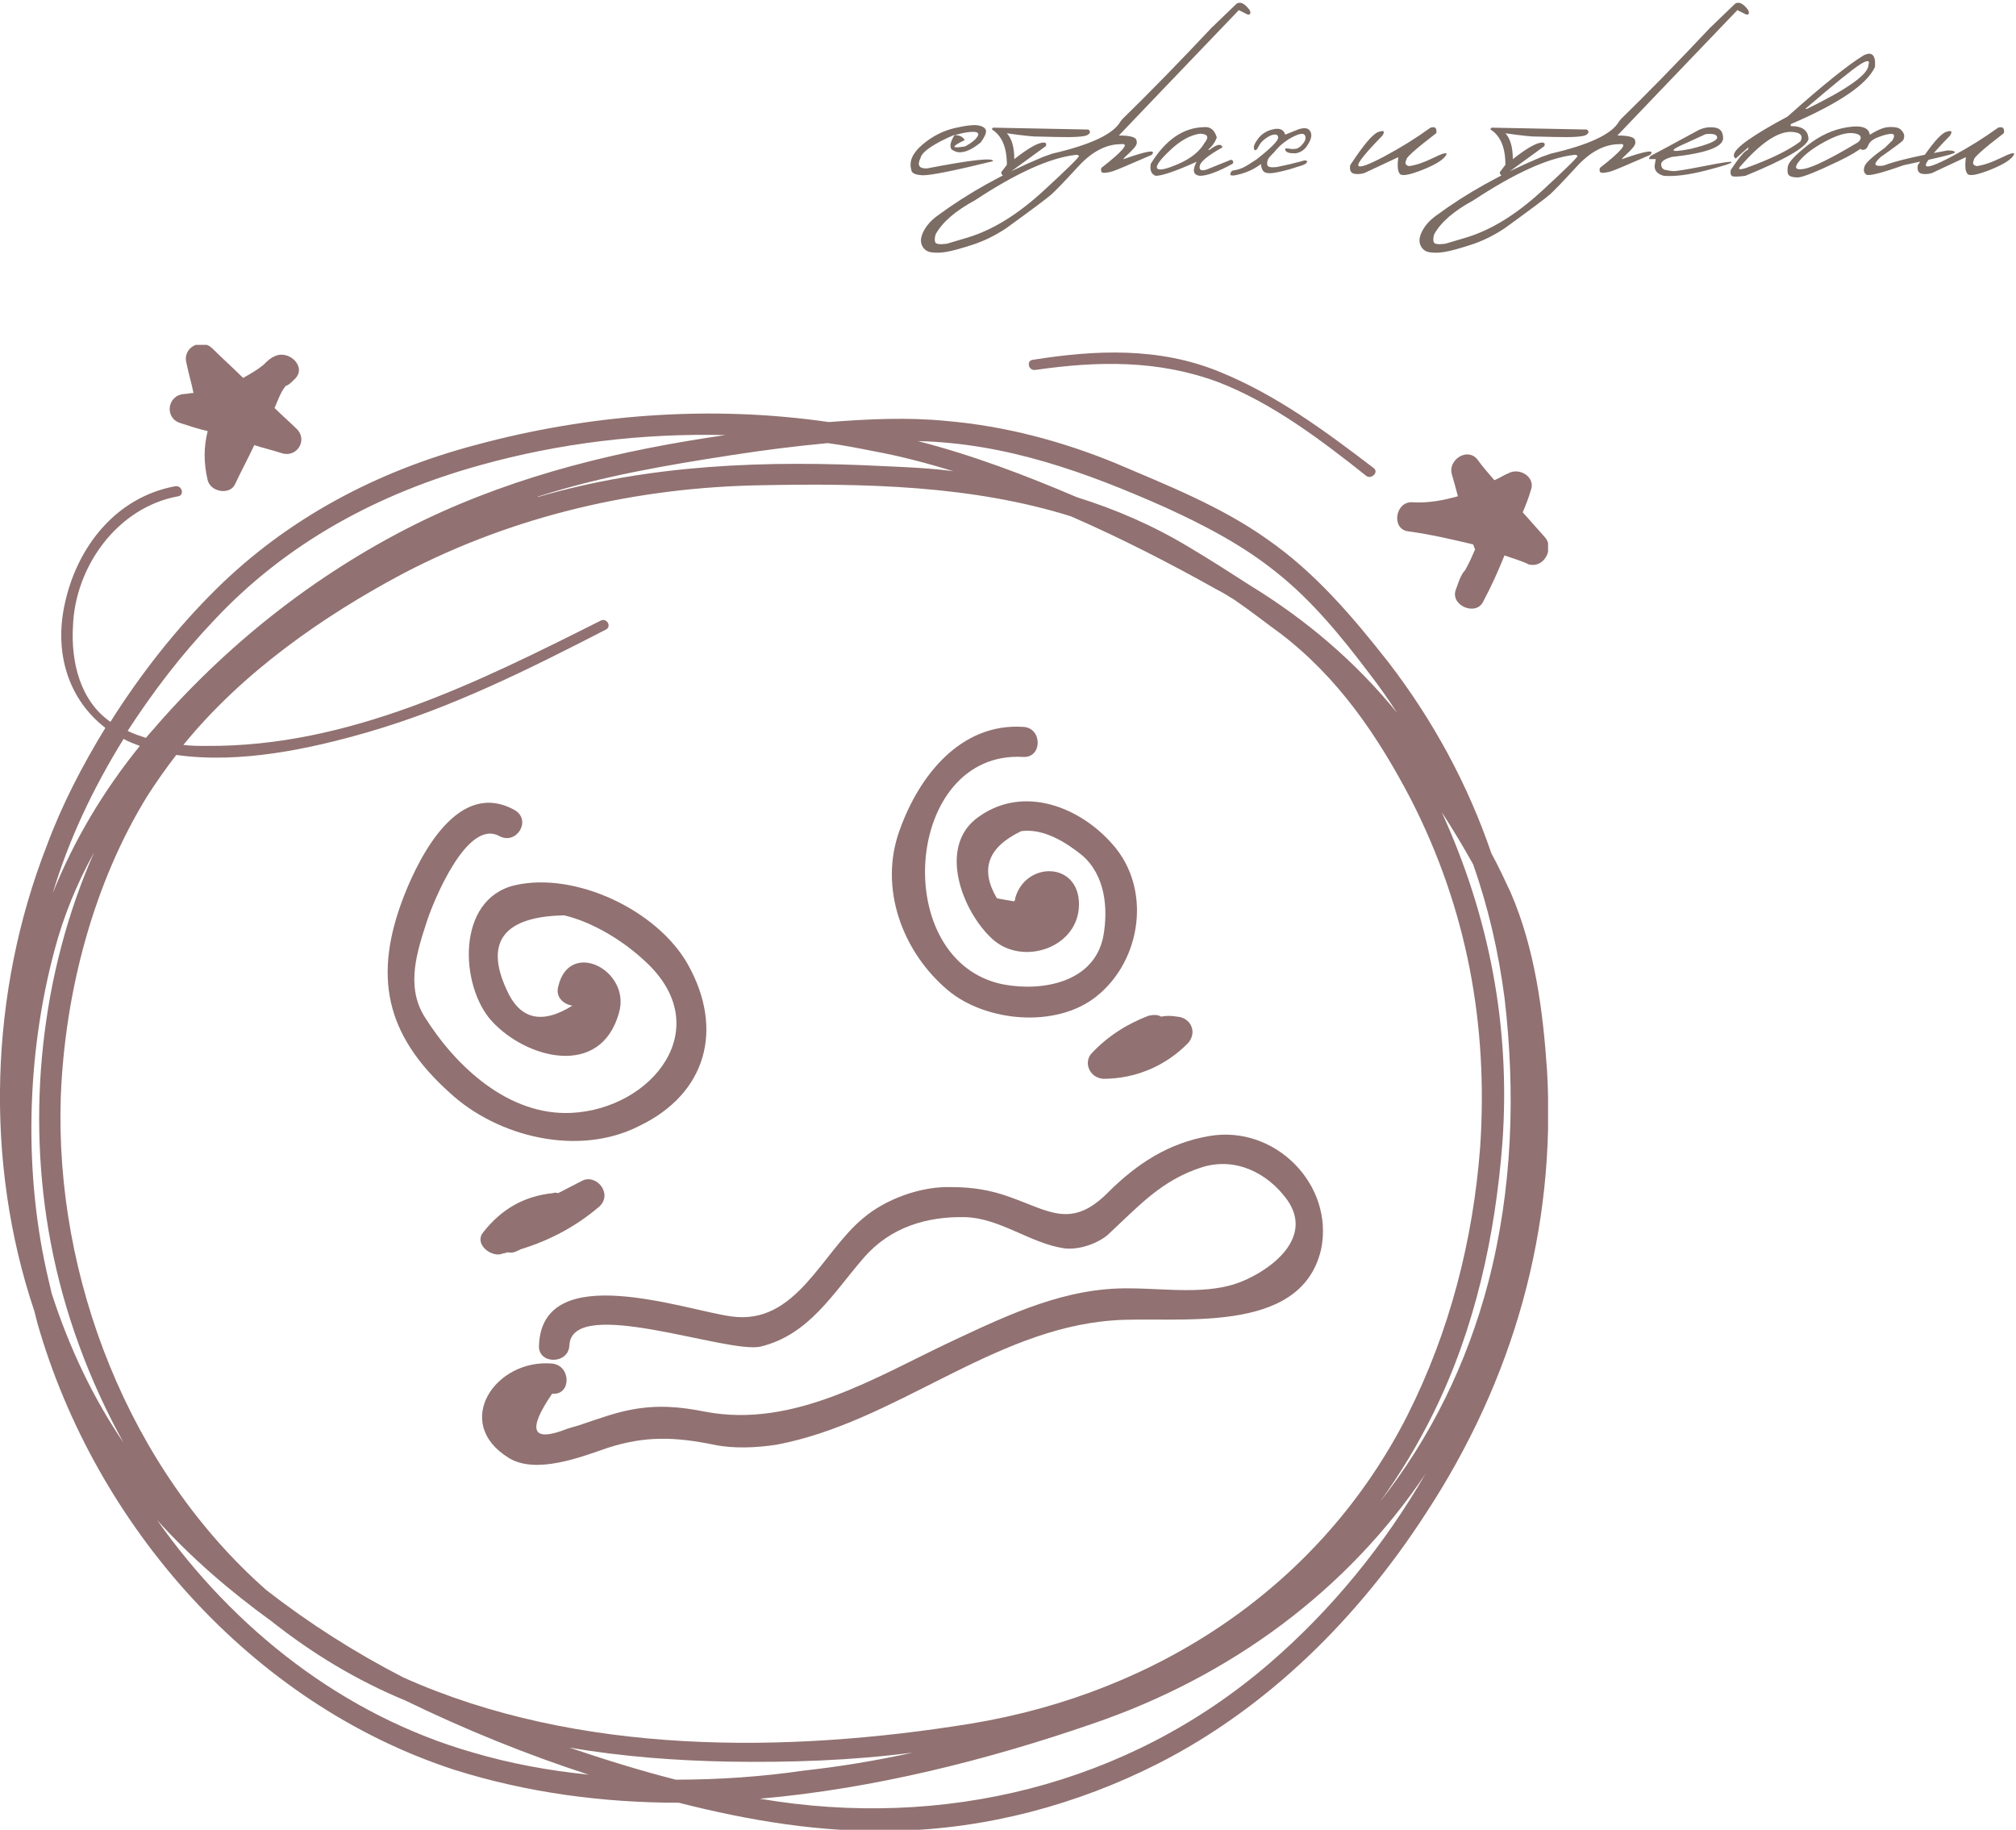 <svg width="573" height="520" viewBox="0 0 573 520" fill="none" xmlns="http://www.w3.org/2000/svg">
<g clip-path="url(#clip0)">
<path d="M439.712 304.298C438.56 287.202 436.256 269.535 429.345 253.579C427.617 249.874 425.89 246.17 423.874 242.466C417.251 223.09 407.46 204.853 394.502 188.042C384.424 175.219 373.769 162.682 360.235 153.279C346.989 143.876 331.727 137.892 317.042 131.623C301.78 125.354 285.654 121.08 269.24 119.656C258.01 118.516 246.78 119.086 235.549 119.941C202.146 115.096 167.591 117.661 135.052 126.494C107.12 133.903 81.78 147.295 61.335 167.526C50.104 178.639 40.026 191.461 31.387 205.138C22.748 199.155 20.157 188.042 20.733 178.069C21.308 160.972 33.403 144.161 50.68 141.026C52.408 140.741 51.832 137.892 49.816 138.177C32.827 141.311 21.884 155.558 18.429 171.515C15.261 185.762 19.581 198.87 29.947 206.848C23.324 217.676 17.565 228.789 13.246 240.471C-2.88 281.788 -4.608 329.943 9.79 372.685C10.078 373.824 10.366 374.964 10.654 376.104C27.068 433.377 71.413 484.097 129.005 502.903C149.738 509.457 171.335 512.306 192.932 512.306C213.089 517.435 233.534 520.855 254.555 520.285C280.471 519.715 306.099 512.876 329.136 501.194C360.523 485.237 386.151 459.592 405.157 430.243C430.209 392.061 442.303 349.319 439.712 304.298ZM42.041 225.939C44.633 221.95 47.225 218.246 50.104 214.541C68.246 217.106 88.115 212.832 104.816 207.988C128.429 201.149 150.602 190.036 172.199 178.924C173.926 178.069 172.487 175.504 170.759 176.359C135.628 194.026 99.057 212.262 58.743 211.977C56.439 211.977 54.424 211.977 52.12 211.692C68.822 191.176 91.57 175.219 114.607 162.967C146.282 146.44 181.125 138.462 216.544 137.892C245.628 137.322 276.151 137.892 304.371 146.725C318.769 152.994 332.591 160.117 345.837 167.526C347.565 168.381 349.293 169.521 350.733 170.375C355.34 173.51 359.659 176.929 363.979 180.063C380.392 192.601 391.623 209.128 401.125 227.364C416.963 258.423 423.01 291.191 420.706 325.954C418.691 352.454 412.068 378.383 399.973 402.319C375.497 450.474 329.424 480.963 276.151 489.796C223.455 498.344 164.136 498.914 114.607 476.689C100.785 469.565 87.827 461.302 75.733 451.899C36.57 417.421 15.549 362.997 17.277 311.707C18.429 282.073 26.492 251.014 42.041 225.939ZM331.151 144.161C342.382 149.29 353.324 154.988 362.827 162.682C372.905 170.66 381.256 180.918 389.031 191.176C391.911 194.88 394.502 198.585 397.094 202.574C385.288 188.042 371.178 176.074 355.34 166.386C349.581 162.682 343.822 158.978 338.062 155.558C327.696 149.29 317.042 144.731 306.099 141.311C291.413 135.042 276.439 129.344 260.89 125.354C285.942 125.924 308.691 134.188 331.151 144.161ZM235.261 125.924C239.581 126.494 243.9 127.349 248.22 128.204C255.994 129.629 263.481 131.623 270.968 133.903C264.345 133.048 258.01 132.763 251.387 132.478C217.696 130.768 184.869 131.908 152.617 141.311C152.905 141.311 152.905 141.026 153.193 141.026C171.047 135.327 189.476 132.193 207.905 129.344C217.12 127.919 226.047 126.779 235.261 125.924ZM136.492 132.193C158.953 125.924 182.565 123.075 206.178 123.645C176.518 127.919 147.722 134.758 120.366 147.865C91.57 161.827 65.942 181.773 44.921 205.708C43.769 207.133 42.617 208.273 41.466 209.697C39.738 209.128 38.01 208.558 36.282 207.703C43.481 196.59 51.544 186.047 60.759 176.359C81.492 154.134 107.696 140.171 136.492 132.193ZM35.13 209.982C36.57 210.837 38.298 211.407 39.738 211.977C29.371 224.799 21.021 238.762 14.973 253.864C19.581 238.477 26.492 223.945 35.13 209.982ZM14.685 367.556C14.398 366.416 14.11 364.991 13.822 363.851C6.623 333.647 7.487 299.739 15.549 269.82C18.141 260.132 21.884 251.014 26.78 242.181C11.518 276.659 7.487 316.551 14.398 353.024C18.141 372.97 25.34 392.346 35.13 410.012C26.204 396.905 19.581 382.658 14.685 367.556ZM134.476 498.059C97.617 487.516 66.518 463.011 44.633 431.953C54.424 442.78 65.366 452.184 77.172 460.732C88.691 469.85 101.361 477.544 115.183 483.242C132.172 491.506 149.738 498.629 167.303 504.328C156.073 503.188 145.131 501.194 134.476 498.059ZM192.068 505.753C181.989 503.188 171.911 500.054 161.832 496.635C176.806 499.199 192.068 500.339 207.042 500.624C224.319 500.909 241.884 500.339 259.45 498.059C249.083 500.339 238.717 502.049 228.35 503.188C216.544 504.898 204.45 505.753 192.068 505.753ZM360.811 472.699C320.497 507.462 267.801 520 215.968 511.167C248.507 508.317 281.047 500.054 310.706 489.796C349.869 476.404 382.984 451.899 405.157 418.845C393.638 438.791 378.665 457.313 360.811 472.699ZM423.01 364.421C416.963 387.502 406.596 408.587 392.199 426.824C397.958 418.845 403.141 410.297 407.46 401.464C419.267 377.529 425.026 351.029 427.042 324.529C429.345 291.761 423.298 260.417 409.764 230.783C412.932 235.627 415.811 240.471 418.691 245.6C423.01 257.853 425.89 270.39 427.617 283.498C430.785 310.282 429.921 337.922 423.01 364.421Z" fill="#917171"/>
<path d="M195.523 274.095C186.884 258.708 163.559 247.595 146.282 251.584C129.58 255.573 130.732 280.078 139.659 290.051C149.449 300.879 170.758 306.578 175.941 287.772C179.397 275.804 161.831 266.686 158.664 280.363C157.8 283.498 160.392 285.492 162.695 285.777C154.057 291.191 147.721 289.766 143.978 281.218C137.643 267.541 143.402 260.417 160.392 260.132C168.742 262.127 177.381 267.541 183.428 273.24C203.873 292.046 185.444 315.126 162.407 316.266C144.554 317.121 129.58 303.159 120.653 288.912C115.182 280.078 118.638 270.105 121.517 261.272C123.245 256.143 132.748 232.493 141.962 237.622C146.858 240.186 151.177 233.063 146.282 230.213C130.444 221.38 119.502 242.751 114.894 254.433C105.968 277.229 109.423 294.04 127.852 310.567C141.386 323.105 164.423 328.803 181.701 319.97C200.706 310.852 205.889 292.616 195.523 274.095Z" fill="#917171"/>
<path d="M316.177 239.901C306.962 229.358 291.125 223.09 278.455 231.923C266.072 240.186 273.559 259.277 282.198 266.971C290.837 274.664 306.674 269.25 306.674 256.998C306.674 244.745 291.413 244.745 288.533 255.288C288.533 255.573 288.533 255.858 288.245 256.143C286.517 255.858 284.79 255.573 283.35 255.288C278.455 247.025 280.758 240.756 290.261 236.197C296.596 235.342 302.931 239.331 307.538 243.036C314.161 248.735 315.025 258.138 313.585 266.116C310.994 279.223 296.308 281.788 285.366 279.793C252.538 273.525 256.858 213.117 290.837 215.111C296.308 215.396 296.308 206.848 290.837 206.563C272.983 205.423 261.177 220.525 255.706 235.912C249.659 252.439 256.57 270.675 269.528 281.503C280.182 290.336 300.051 292.331 311.57 283.213C324.528 272.955 327.407 252.439 316.177 239.901Z" fill="#917171"/>
<path d="M343.822 322.82C332.015 324.814 323.089 330.798 315.026 338.776C304.659 349.319 298.324 344.19 287.094 340.201C281.623 338.207 276.439 337.352 270.392 337.352C261.753 337.067 251.675 340.771 245.34 346.185C233.534 355.873 226.335 376.674 207.905 374.109C194.947 372.4 154.057 357.583 153.193 382.373C152.905 387.787 161.544 387.787 161.832 382.373C162.408 367.841 207.041 384.937 216.256 382.658C230.078 379.238 236.701 367.556 245.628 357.298C253.115 348.749 263.481 345.615 274.424 345.9C284.214 346.185 292.853 353.309 302.356 354.733C306.387 355.303 311.57 353.593 314.738 351.029C323.376 343.051 329.999 335.357 341.806 331.653C351.308 328.803 360.235 333.363 365.706 340.771C373.769 351.884 360.811 361.002 353.036 364.136C343.534 368.126 331.151 366.131 321.073 366.131C302.931 365.846 286.806 373.539 270.968 380.948C249.083 391.206 225.759 406.023 200.418 401.179C193.219 399.754 186.884 399.184 179.397 400.609C174.79 401.464 170.183 403.173 165.863 404.598C164.424 405.168 162.984 405.453 161.256 406.023C151.178 410.012 149.738 406.593 156.937 396.05C162.408 396.62 162.408 388.072 156.937 387.502C140.811 386.077 128.429 404.313 144.555 414.286C152.329 419.13 165.287 414.001 172.774 411.437C183.429 408.017 191.78 408.302 203.01 410.582C208.481 411.722 214.816 411.437 220.575 410.582C254.267 404.313 281.911 377.814 316.178 375.249C333.743 373.824 369.738 380.093 375.497 355.018C379.24 336.782 362.539 319.685 343.822 322.82Z" fill="#917171"/>
<path d="M84.37 121.935C82.355 119.94 80.051 117.946 78.035 115.951C78.899 113.957 79.763 111.392 81.203 109.683C82.067 109.398 82.642 108.828 83.506 107.973C87.538 104.554 82.355 99.425 78.323 101.134C76.883 101.704 76.019 102.559 74.868 103.699C73.14 105.123 71.124 106.263 69.108 107.403C66.229 104.554 63.061 101.704 60.182 98.855C57.014 96.005 51.831 98.855 52.983 103.129C53.559 105.978 54.422 108.828 54.998 111.677C54.135 111.677 53.271 111.962 52.407 111.962C47.511 112.247 46.648 118.801 51.255 120.225C53.847 121.08 56.438 121.935 59.03 122.505C57.878 127.064 57.878 131.623 59.03 136.467C59.894 139.886 65.365 140.741 66.805 137.607C68.532 133.903 70.548 130.198 72.276 126.494C74.868 127.349 77.459 127.919 80.051 128.774C84.37 130.198 87.538 125.069 84.37 121.935Z" fill="#917171"/>
<path d="M439.135 152.709C437.119 150.429 435.103 148.15 432.799 145.585C433.663 143.591 434.527 141.311 435.103 139.317C436.543 135.612 431.936 132.763 428.768 134.473C427.328 135.042 426.176 135.897 424.737 136.467C423.009 134.473 421.281 132.478 419.841 130.483C416.962 127.064 411.491 130.768 412.642 134.758C413.218 136.752 413.794 138.747 414.37 141.026C410.339 142.166 406.019 143.021 401.412 142.736C396.517 142.451 395.365 150.429 400.26 150.999C406.595 151.854 412.642 153.279 418.689 154.704C418.977 155.273 418.977 155.558 419.265 156.128C418.402 158.123 417.538 160.117 416.386 162.112C415.81 162.682 415.522 163.252 415.234 163.822C414.658 164.961 414.37 166.101 413.794 167.526C412.066 172.085 419.553 175.219 421.569 170.945C423.873 166.671 425.888 162.112 427.616 157.838C429.92 158.693 432.224 159.263 434.527 160.402C439.135 161.542 441.726 155.558 439.135 152.709Z" fill="#917171"/>
<path d="M390.47 133.048C376.648 122.505 362.826 112.247 346.701 105.693C329.423 98.57 311.282 99.425 293.428 102.274C291.701 102.559 292.276 105.409 294.292 105.124C312.146 102.559 329.135 102.274 346.125 108.543C361.674 114.527 375.496 125.07 388.454 135.327C389.894 136.182 391.91 134.188 390.47 133.048Z" fill="#917171"/>
<path d="M165.288 335.642C162.984 336.782 160.968 337.922 158.665 339.061C158.377 339.061 157.801 338.776 157.225 339.061C148.874 339.916 142.539 343.62 137.356 350.174C134.764 353.309 139.084 357.013 142.251 356.443C142.827 356.158 143.691 356.158 144.267 355.873C145.419 356.158 146.283 355.873 147.434 355.303C147.722 355.303 147.722 355.018 148.01 355.018C156.361 352.454 163.848 348.464 170.471 342.766C174.214 339.061 169.319 333.363 165.288 335.642Z" fill="#917171"/>
<path d="M334.606 288.912C332.878 288.627 331.439 288.627 329.999 288.912C329.135 288.342 327.983 288.342 326.543 288.627C320.496 290.906 315.025 294.325 310.418 299.169C307.826 301.734 309.554 306.293 313.585 306.578C322.8 306.578 331.439 302.874 337.774 296.32C340.365 293.186 338.35 289.197 334.606 288.912Z" fill="#917171"/>
</g>
<path d="M271.441 36.375C274.814 35.609 277.102 35.382 278.305 35.691C279.526 35.983 280.173 36.484 280.246 37.195C280.319 37.888 279.827 38.973 278.77 40.449C275.871 42.837 273.483 43.712 271.605 43.074L270.512 42.527C269.819 41.671 270.102 40.258 271.359 38.289C270.083 38.8 268.743 39.419 267.34 40.148C263.785 42.026 261.889 43.603 261.652 44.879C260.613 46.957 261.224 47.95 263.484 47.859C276.135 45.417 282.388 44.733 282.242 45.809C270.922 48.579 264.223 49.91 262.145 49.801C260.066 49.691 259.018 49.154 259 48.188C258.326 45.836 259.383 43.475 262.172 41.105C264.979 38.717 268.069 37.141 271.441 36.375ZM271.332 38.398C272.717 38.398 273.674 38.872 274.203 39.82C270.266 41.698 270.311 42.29 274.34 41.598C276.072 40.65 277.22 39.738 277.785 38.863C278.35 37.97 278.004 37.505 276.746 37.469C275.507 37.414 273.702 37.724 271.332 38.398ZM283.008 36.293L309.312 36.812C310.023 37.305 309.96 37.815 309.121 38.344C308.283 38.872 305.193 39.064 299.852 38.918L295.285 38.809C294.118 38.882 291.083 38.572 286.18 37.879C287.583 39.392 288.285 41.844 288.285 45.234C292.277 42.081 295.076 40.504 296.68 40.504C297.336 40.559 297.518 40.905 297.227 41.543L285.66 49.965C284.931 49.947 284.576 49.6 284.594 48.926L286.18 46.82C286.18 41.917 284.776 38.581 281.969 36.812C281.914 36.357 282.26 36.184 283.008 36.293ZM351.477 1.047C352.552 0.372 353.792 0.983 355.195 2.879C355.596 3.845 355.387 4.255 354.566 4.109L352.105 2.879L329.164 26.832L318.008 38.508C321.307 38.508 322.984 39 323.039 39.984C323.24 40.604 323.03 41.27 322.41 41.98C321.79 42.691 321.152 43.339 320.496 43.922C319.84 44.505 319.421 44.952 319.238 45.262C326.129 42.819 328.818 42.409 327.305 44.031C320.943 46.802 317.306 48.333 316.395 48.625C315.501 48.917 314.654 49.081 313.852 49.117C313.068 49.154 312.794 48.689 313.031 47.723C319.266 42.855 321.125 40.604 318.609 40.969C314.398 40.969 310.352 43.083 306.469 47.312C302.586 51.542 300.016 54.212 298.758 55.324C297.5 56.418 293.253 59.59 286.016 64.84C282.807 66.973 279.535 68.568 276.199 69.625C272.845 70.701 270.411 71.357 268.898 71.594C267.367 71.849 265.982 71.885 264.742 71.703C263.484 71.539 262.591 70.892 262.062 69.762C261.534 68.632 261.698 67.255 262.555 65.633C263.393 64.01 264.724 62.543 266.547 61.23C275.169 54.868 285.086 49.345 296.297 44.66L299.031 43.676C310.005 41.142 316.486 38.089 318.473 34.516L319.074 33.777C326.421 26.631 334.852 18 344.367 7.883L351.477 1.047ZM265.863 68.914C266.1 69.388 267.176 69.507 269.09 69.269L275.27 67.438C282.215 65.287 289.251 60.948 296.379 54.422C303.488 47.896 306.915 44.514 306.66 44.277C306.405 44.022 306.049 43.94 305.594 44.031C298.32 44.888 288.814 49.19 277.074 56.938C271.514 59.945 267.796 63.172 265.918 66.617C265.626 67.674 265.608 68.44 265.863 68.914ZM342.289 36.129C344.021 35.965 345.206 36.94 345.844 39.055C345.37 40.404 344.54 41.57 343.355 42.555H343.82C345.898 40.969 347.111 40.741 347.457 41.871C343.392 44.15 341.241 45.9 341.004 47.121C340.767 48.324 341.414 48.68 342.945 48.188L349.863 45.398C350.538 45.599 350.693 45.982 350.328 46.547C346.172 48.825 343.073 49.965 341.031 49.965C339.135 49.746 338.826 48.415 340.102 45.973C334.177 48.634 330.303 49.965 328.48 49.965C327.223 49.509 326.758 48.37 327.086 46.547C331.279 39.711 336.346 36.238 342.289 36.129ZM332.555 42.719C329.638 45.471 328.426 47.185 328.918 47.859C329.41 48.534 331.424 48.105 334.961 46.574C338.516 45.025 340.995 43.02 342.398 40.559C343.711 38.936 343.273 38.079 341.086 37.988C338.315 38.371 335.471 39.948 332.555 42.719ZM361.922 36.73C363.763 36.329 364.884 36.84 365.285 38.262L369.25 36.676C370.544 36.311 371.456 36.357 371.984 36.812C372.513 37.268 372.75 37.888 372.695 38.672C372.641 39.456 372.221 40.413 371.438 41.543C370.654 42.655 369.615 43.329 368.32 43.566C367.336 43.585 366.625 43.521 366.188 43.375C365.75 43.229 365.458 42.992 365.312 42.664C365.185 42.318 365.312 42.154 365.695 42.172C366.096 42.19 366.47 42.236 366.816 42.309C367.163 42.382 367.664 42.372 368.32 42.281C368.995 42.19 369.697 41.671 370.426 40.723C371.155 39.757 371.273 38.954 370.781 38.316C370.289 37.678 368.776 38.098 366.242 39.574L364.93 40.504C363.945 41.251 363.034 42.154 362.195 43.211L361.156 44.277L360.527 45.016C360.199 45.654 360.09 46.273 360.199 46.875C360.309 47.458 361.202 47.659 362.879 47.477C365.559 46.93 367.819 46.401 369.66 45.891L370.727 45.59C371.401 45.59 371.647 45.763 371.465 46.109C371.283 46.456 370.809 46.757 370.043 47.012C369.277 47.267 368.111 47.632 366.543 48.105C363.973 48.816 362.15 49.19 361.074 49.227C359.999 49.263 359.288 49.008 358.941 48.461C358.595 47.914 358.422 47.303 358.422 46.629L357.301 47.367C356.134 48.169 354.667 48.835 352.898 49.363C351.13 49.874 350.109 50.01 349.836 49.773C349.544 49.518 349.663 49.099 350.191 48.516C351.23 48.352 352.096 48.133 352.789 47.859C353.5 47.586 354.43 47.066 355.578 46.301L357.191 45.262C361.275 42.053 363.307 40.003 363.289 39.109C363.271 38.198 362.551 37.997 361.129 38.508C359.488 39.328 358.367 40.34 357.766 41.543C357.164 42.728 356.727 43.01 356.453 42.391C356.18 41.753 356.562 40.75 357.602 39.383C358.659 37.997 360.099 37.113 361.922 36.73ZM406.574 36.293C407.887 35.874 408.443 36.384 408.242 37.824C402.372 42.327 399.538 44.852 399.738 45.398C399.21 46.383 399.465 46.984 400.504 47.203C402.436 46.948 404.742 46.164 407.422 44.852C410.12 43.521 411.35 43.202 411.113 43.895C410.475 45.243 408.251 46.684 404.441 48.215C400.65 49.728 398.453 50.12 397.852 49.391C397.25 48.661 397.113 47.085 397.441 44.66L387.734 49.199C386.531 49.527 385.51 49.564 384.672 49.309C383.852 49.035 383.551 48.242 383.77 46.93C387.543 41.169 390.214 38.025 391.781 37.496C393.349 36.949 393.723 37.305 392.902 38.562C388.053 43.521 385.775 46.355 386.066 47.066C386.376 47.777 388.865 46.893 393.531 44.414C398.198 41.917 402.546 39.21 406.574 36.293ZM424.703 36.293L451.008 36.812C451.719 37.305 451.655 37.815 450.816 38.344C449.978 38.872 446.888 39.064 441.547 38.918L436.98 38.809C435.814 38.882 432.779 38.572 427.875 37.879C429.279 39.392 429.98 41.844 429.98 45.234C433.973 42.081 436.771 40.504 438.375 40.504C439.031 40.559 439.214 40.905 438.922 41.543L427.355 49.965C426.626 49.947 426.271 49.6 426.289 48.926L427.875 46.82C427.875 41.917 426.471 38.581 423.664 36.812C423.609 36.357 423.956 36.184 424.703 36.293ZM493.172 1.047C494.247 0.372 495.487 0.983 496.891 2.879C497.292 3.845 497.082 4.255 496.262 4.109L493.801 2.879L470.859 26.832L459.703 38.508C463.003 38.508 464.68 39 464.734 39.984C464.935 40.604 464.725 41.27 464.105 41.98C463.486 42.691 462.848 43.339 462.191 43.922C461.535 44.505 461.116 44.952 460.934 45.262C467.824 42.819 470.513 42.409 469 44.031C462.638 46.802 459.001 48.333 458.09 48.625C457.197 48.917 456.349 49.081 455.547 49.117C454.763 49.154 454.49 48.689 454.727 47.723C460.961 42.855 462.82 40.604 460.305 40.969C456.094 40.969 452.047 43.083 448.164 47.312C444.281 51.542 441.711 54.212 440.453 55.324C439.195 56.418 434.948 59.59 427.711 64.84C424.503 66.973 421.23 68.568 417.895 69.625C414.54 70.701 412.107 71.357 410.594 71.594C409.062 71.849 407.677 71.885 406.438 71.703C405.18 71.539 404.286 70.892 403.758 69.762C403.229 68.632 403.393 67.255 404.25 65.633C405.089 64.01 406.419 62.543 408.242 61.23C416.865 54.868 426.781 49.345 437.992 44.66L440.727 43.676C451.701 41.142 458.181 38.089 460.168 34.516L460.77 33.777C468.116 26.631 476.547 18 486.062 7.883L493.172 1.047ZM407.559 68.914C407.796 69.388 408.871 69.507 410.785 69.269L416.965 67.438C423.91 65.287 430.947 60.948 438.074 54.422C445.184 47.896 448.611 44.514 448.355 44.277C448.1 44.022 447.745 43.94 447.289 44.031C440.016 44.888 430.509 49.19 418.77 56.938C413.21 59.945 409.491 63.172 407.613 66.617C407.322 67.674 407.303 68.44 407.559 68.914ZM482.918 36.895C484.467 36.22 485.99 36.01 487.484 36.266C488.979 36.503 489.736 37.505 489.754 39.273C489.754 41.771 484.887 43.548 475.152 44.605C473.111 45.189 472.108 45.9 472.145 46.738C472.199 47.577 472.573 48.087 473.266 48.27C473.977 48.434 474.724 48.552 475.508 48.625C476.31 48.68 479.309 48.197 484.504 47.176C489.699 46.137 492.26 45.781 492.188 46.109C492.133 46.419 489.672 47.203 484.805 48.461C479.956 49.7 475.982 50.202 472.883 49.965C470.805 49.382 469.975 48.206 470.395 46.438L470.613 45.207H468.781C468.635 44.77 468.945 44.368 469.711 44.004C470.495 43.621 474.897 41.251 482.918 36.895ZM479.719 40.449C474.049 42.874 474.323 43.493 480.539 42.309C485.552 41.069 488.059 40.003 488.059 39.109C488.059 38.216 486.965 37.888 484.777 38.125L479.719 40.449ZM529.703 15.73C531.617 14.764 532.693 15.311 532.93 17.371V18.984C530.706 23.943 522.721 29.375 508.977 35.281V35.828C512.331 35.828 514.008 37.095 514.008 39.629C513.26 41.926 507.281 45.371 496.07 49.965C493.828 50.257 492.543 50.266 492.215 49.992C491.887 49.719 491.786 49.163 491.914 48.324C494.302 44.715 495.924 42.801 496.781 42.582L496.973 41.816L493.309 45.07L492.816 44.523V43.977C493.053 42.062 498.139 38.444 508.074 33.121C518.046 24.225 525.255 18.428 529.703 15.73ZM513.105 30.934H513.598C525.246 25.246 531.07 21.081 531.07 18.438C531.544 17.07 530.77 17.016 528.746 18.273C526.741 19.513 521.527 23.733 513.105 30.934ZM494.676 47.258C493.855 48.133 494.32 48.315 496.07 47.805C503.18 45.253 508.402 42.71 511.738 40.176C512.613 38.462 511.693 37.56 508.977 37.469C505.112 37.469 500.345 40.732 494.676 47.258ZM525.082 36.156C529.129 35.518 531.253 36.266 531.453 38.398C532 40.24 529.038 42.71 522.566 45.809C516.095 48.908 512.212 50.448 510.918 50.43C509.624 50.411 508.785 50.184 508.402 49.746C508.038 49.29 507.956 48.47 508.156 47.285C508.357 46.1 510.216 44.113 513.734 41.324C517.253 38.517 521.035 36.794 525.082 36.156ZM511.41 45.754C509.824 47.668 510.271 48.415 512.75 47.996C515.247 47.577 520.324 45.079 527.98 40.504L528.555 39.984C529.302 38.818 528.71 38.107 526.777 37.852C524.845 37.596 522.193 38.371 518.82 40.176C515.466 41.962 512.996 43.822 511.41 45.754ZM536.648 36.129C538.508 36.001 539.729 36.257 540.312 36.895C540.914 37.514 541.215 38.07 541.215 38.562C541.233 39.055 541.133 39.483 540.914 39.848C540.695 40.194 538.553 41.798 534.488 44.66C533.249 45.827 532.802 46.565 533.148 46.875C533.495 47.167 534.251 47.221 535.418 47.039C538.772 45.745 544.815 44.314 553.547 42.746C554.932 42.746 555.625 42.938 555.625 43.32C555.625 43.703 550.794 44.906 541.133 46.93C534.716 49.208 531.152 50.102 530.441 49.609C529.749 49.099 529.585 48.333 529.949 47.312C530.186 46.346 532.118 44.569 535.746 41.98L537.879 39.902C538.572 38.681 538.49 38.061 537.633 38.043C536.776 38.025 535.546 38.325 533.941 38.945C532.337 39.547 531.362 40.322 531.016 41.27C530.669 42.199 530.122 42.637 529.375 42.582C528.628 42.509 528.263 41.807 528.281 40.477C532.018 37.688 534.807 36.238 536.648 36.129ZM567.902 36.293C569.215 35.874 569.771 36.384 569.57 37.824C563.701 42.327 560.866 44.852 561.066 45.398C560.538 46.383 560.793 46.984 561.832 47.203C563.764 46.948 566.07 46.164 568.75 44.852C571.448 43.521 572.678 43.202 572.441 43.895C571.803 45.243 569.579 46.684 565.77 48.215C561.978 49.728 559.781 50.12 559.18 49.391C558.578 48.661 558.441 47.085 558.77 44.66L549.062 49.199C547.859 49.527 546.839 49.564 546 49.309C545.18 49.035 544.879 48.242 545.098 46.93C548.871 41.169 551.542 38.025 553.109 37.496C554.677 36.949 555.051 37.305 554.23 38.562C549.382 43.521 547.103 46.355 547.395 47.066C547.704 47.777 550.193 46.893 554.859 44.414C559.526 41.917 563.874 39.21 567.902 36.293Z" fill="#7B6C64"/>
<defs>
<clipPath id="clip0">
<rect width="440" height="422" fill="white" transform="translate(0 98)"/>
</clipPath>
</defs>
</svg>
